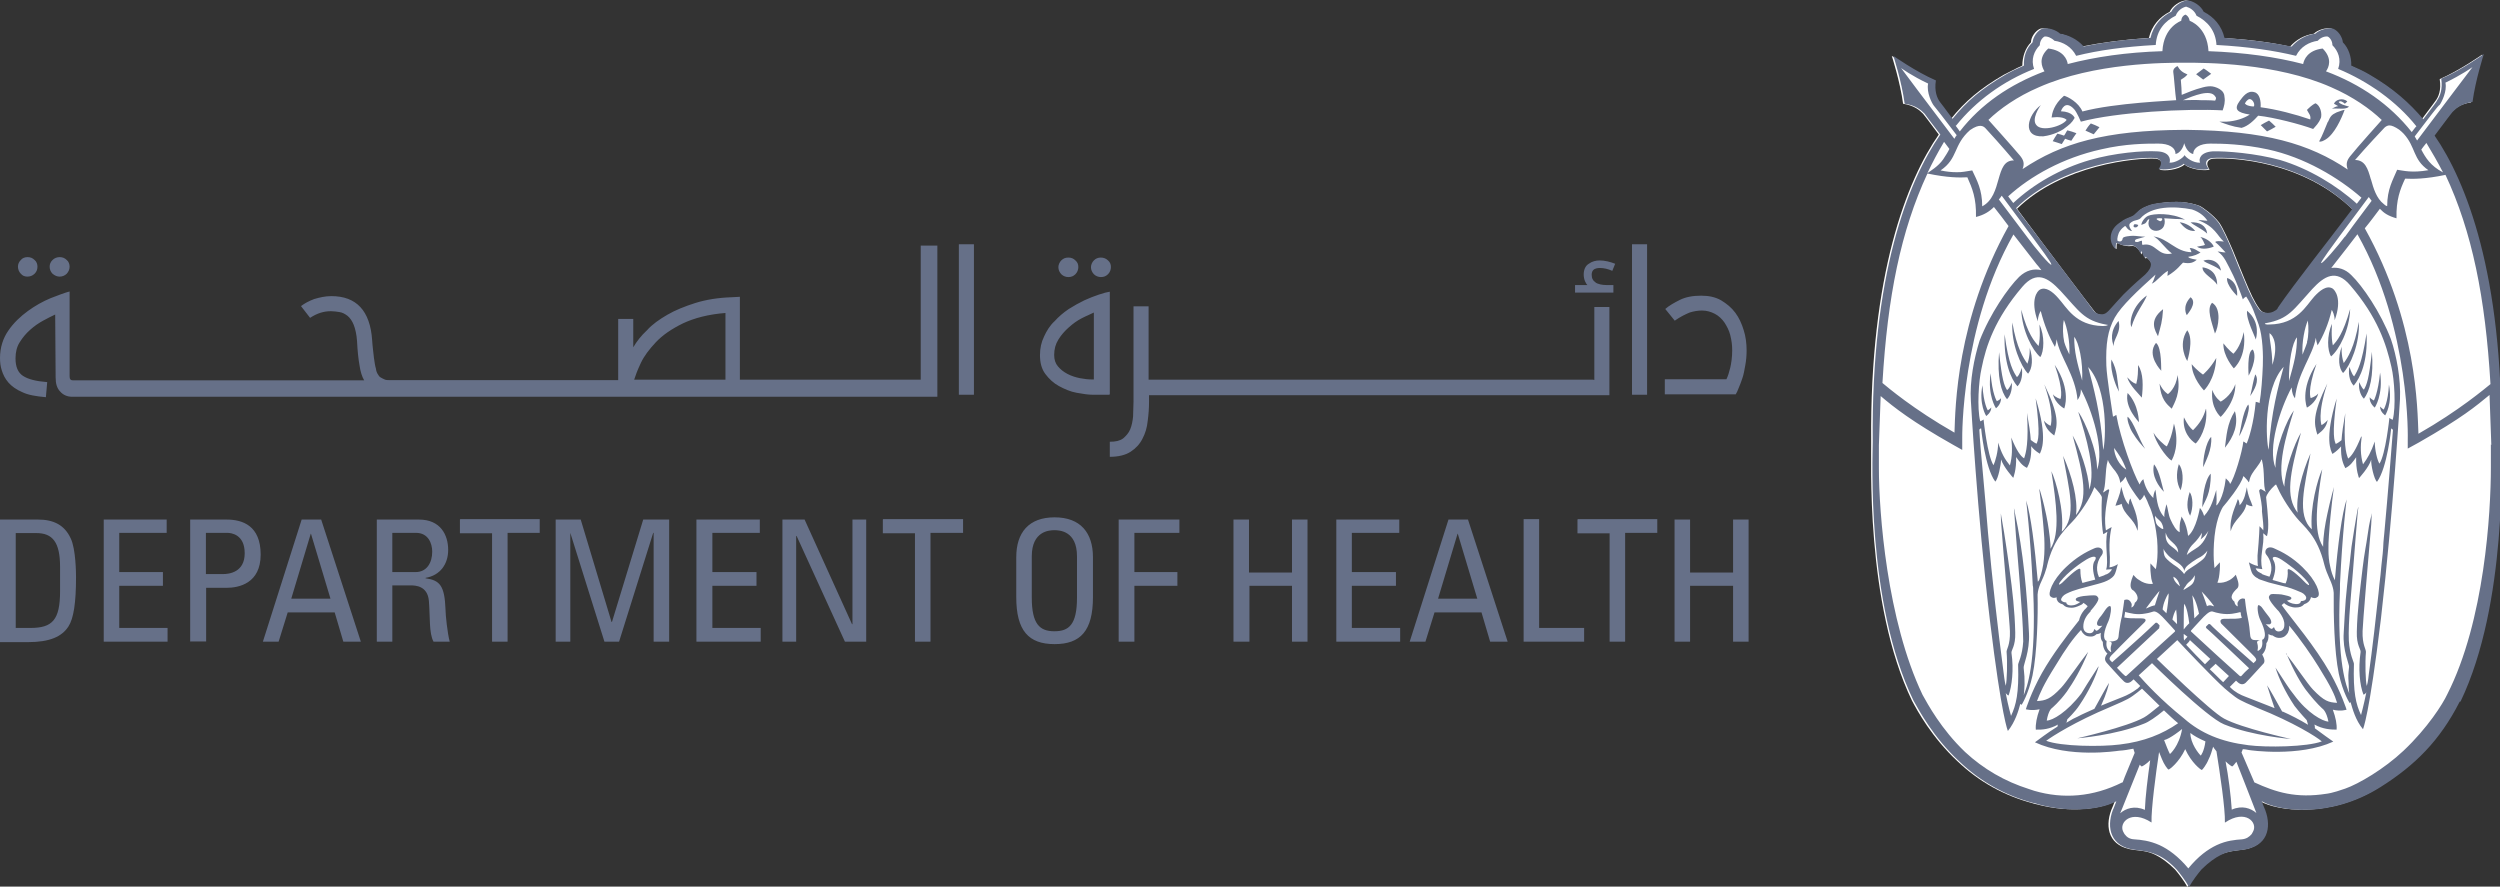 <?xml version="1.0" encoding="UTF-8"?>
<svg id="Layer_2" data-name="Layer 2" xmlns="http://www.w3.org/2000/svg" viewBox="0 0 112.79 40">
  <rect x="0" y="0" width="112.79" height="40" fill="#333333" stroke="none"/>
  <defs>
    <style>
      .cls-1 {
        fill: #fff;
      }

      .cls-2 {
        fill: #667088;
      }
    </style>
  </defs>
  <g id="layer">
    <path class="cls-1" d="M112.78,19.94c.08-7.52-1.58-11.73-3.01-13.8,.49-.64,.79-1.03,.81-1.07,.15-.15,.39-.38,.9-.45,.13-1,.51-2.16,.51-2.16,0,0-1,.71-1.92,1.11,.08,.51-.06,.81-.19,.98-.02,.02-.24,.34-.62,.83-.62-.73-1.35-1.41-2.42-2.01-.24-.15-.53-.28-.83-.41,.02-.41-.11-.79-.38-1.05-.02-.23-.21-.53-.45-.62-.24-.06-.62,.06-.79,.23-.41,.06-.79,.26-1.07,.58-.88-.19-1.88-.32-3.03-.39-.13-.56-.49-.96-.94-1.18-.11-.24-.45-.49-.73-.51h0c-.28,.02-.62,.26-.73,.51-.45,.23-.81,.62-.94,1.18-1.15,.08-2.14,.21-3.03,.39-.28-.32-.68-.53-1.07-.58-.19-.17-.55-.28-.79-.23h0c-.23,.09-.43,.38-.43,.62-.26,.26-.39,.66-.39,1.05-.3,.13-.56,.28-.83,.41-1.07,.62-1.75,1.2-2.39,1.99-.34-.45-.55-.73-.56-.75-.13-.19-.24-.49-.19-.98-.92-.39-1.92-1.11-1.92-1.11,0,0,.38,1.18,.51,2.16,.51,.08,.75,.3,.9,.45,.02,.02,.28,.36,.71,.94-1.43,2.05-3.12,6.3-3.05,13.87,.02,.7-.28,7.26,1.84,11.67,.24,.45,.88,1.64,2.05,2.73,.96,.92,2.11,1.56,3.4,1.9,.04,.02,.11,.04,.15,.04,1.6,.43,2.99,.19,3.55-.13l-.08,.21c-.02,.06-.06,.13-.08,.19-.3,.81-.09,1.65,1,1.79,.28,.04,.62,.04,1,.23,.26,.13,.56,.34,.88,.66,.13,.15,.41,.51,.56,.79h0c.15-.28,.41-.64,.56-.79,.32-.34,.62-.55,.88-.66,.38-.17,.7-.19,1-.23,1.11-.13,1.3-.96,1-1.79-.02-.04-.06-.13-.08-.19s-.08-.21-.08-.21c.75,.43,3.1,.79,5.36-.64,1.54-.98,2.67-2.09,3.57-3.85,2.12-4.42,1.84-11.11,1.84-11.71m-9.92-6.05s-.06,.08-.15,.15c-.11,.08-.24,.09-.36,.09-.17-.02-.26-.06-.36-.19-.26-.36-.41-.71-.68-1.35-.23-.56-.19-.47-.53-1.3-.17-.39-.45-1.03-.62-1.26-.26-.34-.73-.68-.88-.75-.21-.08-.51-.15-.81-.17-.55-.04-1.09,.06-1.32,.11-.19,.06-.51,.15-.66,.36-.02,.02-.09,.11-.21,.17-.23,.11-.3,.09-.6,.32-.49,.36-.41,.92-.17,1.15h.02c0-.15,0-.26,.04-.26s.28,.17,.64,.13c.28-.04,.45,.38,.45,.38l.04-.13s.09,.26,.15,.32c.02-.02,.04-.04,.04-.06,.08,.09,.21,.17,.23,.34,0,.15-.08,.3-.26,.47-.08,.08-.51,.43-.98,.9-.24,.24-.36,.39-.6,.66-.13,.13-.24,.23-.36,.23h-.06c-.15,0-.26-.08-.3-.13-.06-.06-2.41-3.16-3.52-4.66,2.03-1.99,5.41-2.31,6.26-2.26,.19,.02,.41,.17,.17,.49,.19,.08,.86,.02,1.13-.23,.26,.24,.94,.3,1.13,.23-.24-.32-.02-.49,.17-.49,.83-.06,4.04,.09,6.3,2.31-1.09,1.45-2.56,3.29-3.35,4.44"/>
    <path class="cls-2" d="M105.02,18.93c-.06,.32-.19,.47-.47,.68-.15-.49-.24-.88,.45-2.31-.47,1.41-.26,1.88-.26,1.88,0,0,.17-.09,.28-.24m-.77-.98s-.17-.32,.26-1.54c-.77,1.17-.43,1.97-.43,1.97,0,0,.41-.21,.51-.64-.11,.15-.34,.21-.34,.21m2.76-2.09c-.13,1.24-.23,1.48-.36,1.71-.11-.08-.21-.34-.21-.34-.04,.23,.02,.56,.21,.75,.26-.34,.45-1.02,.36-2.12m-.24-.83c-.21,1.37-.41,1.69-.56,1.94-.11-.08-.21-.43-.21-.43-.06,.24-.02,.64,.19,.85,.3-.36,.64-1.09,.58-2.35m-1.03,1.33c-.13-.38-.09-.75-.09-.75-.19,.55-.13,.98,.06,1.2,.32-.32,.77-1.35,.71-2.31-.19,1.15-.51,1.64-.68,1.86m-.49-.79c-.09-.39-.04-.98-.04-.98-.24,.53-.21,1.22-.04,1.47,.36-.3,.83-1.18,.86-2.14-.32,1.13-.6,1.45-.79,1.65m1.67,2.33c-.02,.28,.23,.47,.23,.47,0,0,.39-.58,.24-1.58-.09,.92-.28,1.26-.28,1.26,0,0-.15-.08-.19-.15m.47,.43c0,.24,.23,.39,.23,.39,0,0,.34-.51,.17-1.39-.04,.83-.24,1.13-.24,1.13,0,0-.11-.08-.15-.13m-16.84-.75c-.13-.21-.23-.47-.36-1.71-.09,1.11,.09,1.8,.36,2.12,.19-.19,.24-.53,.21-.75,0,.02-.09,.26-.21,.34m.45-.58c-.15-.23-.38-.55-.56-1.94-.04,1.26,.28,2.01,.58,2.35,.21-.21,.24-.6,.19-.85,.02,0-.09,.34-.21,.43m.47-.6c-.17-.23-.49-.71-.68-1.86-.06,.96,.39,1.99,.71,2.31,.19-.23,.24-.68,.06-1.2,.02,0,.04,.38-.09,.75m.51-.79c-.19-.21-.49-.53-.79-1.65,.04,.96,.51,1.84,.86,2.14,.17-.24,.21-.96-.04-1.47,0,.02,.06,.58-.04,.98m-1.88,2.48s-.21-.32-.28-1.26c-.15,1,.24,1.58,.24,1.58,0,0,.24-.17,.23-.47-.02,.08-.19,.15-.19,.15m-.41,.41s-.19-.3-.24-1.13c-.17,.86,.17,1.39,.17,1.39,0,0,.23-.15,.23-.39-.04,.06-.15,.13-.15,.13m2.82,.7s-.19-.08-.3-.24c.08,.32,.19,.47,.47,.68,.15-.49,.24-.88-.45-2.31,.49,1.41,.28,1.88,.28,1.88m.45-1.22s-.23-.06-.34-.21c.11,.43,.51,.64,.51,.64,0,0,.34-.81-.43-1.97,.43,1.22,.26,1.54,.26,1.54m3.48,5.94c.08-.64-.26-1.18-.32-1.45-.08,.08-.08,.28-.08,.28-.23-.24-.28-.66-.34-.81-.06,.43-.21,.66-.26,.86,.09-.02,.19-.04,.28-.09,.11,.53,.55,.64,.71,1.2m4.61-1.13s0-.21-.08-.28c-.06,.26-.39,.81-.32,1.45,.15-.56,.6-.7,.71-1.22,.09,.06,.19,.09,.28,.09-.06-.21-.21-.43-.26-.86-.04,.17-.09,.6-.34,.83m-3.4-.62c-.08-.21-.19-.94-.45-1.24-.13,.53,.23,1.02,.45,1.24m1.73,.7c.11-.3,.39-.58,.38-1.52-.28,.28-.39,1.17-.38,1.52m-.55,.38c.15-.38,.13-.86-.02-1.07-.13,.41-.15,.77,.02,1.07m-.43-1.15c.15-.43,.11-.96-.08-1.18-.13,.43-.11,.85,.08,1.18m3.05-3.87c-.26,.36-.34,1.17-.41,1.43,.09-.09,.56-1.24,.41-1.43m.02-1.3s.43-.77,.19-1.18c-.28,.06-.19,1.18-.19,1.18m-1.26,1.86s.68-.66,.66-1.48c-.19,.55-.66,.79-.66,.79,0,0-.26-.17-.38-.53-.09,.83,.38,1.22,.38,1.22m1.33-.94c.19-.28,.43-.71,.23-.98-.09,.26-.13,.58-.23,.98m-2.12,3.21c.11-.28,.41-.79,.36-1.37-.24,.23-.38,1.02-.36,1.37m.98-.88c.41-.51,.62-1.07,.45-1.65-.36,.56-.38,1.13-.45,1.65m-.86-1.75c-.11,.39-.28,.66-.58,.96-.13-.11-.24-.24-.41-.58-.08,.66,.32,1.05,.53,1.18,.13-.11,.56-.73,.47-1.56m-1.77,1.69c-.08-.02-.49-.39-.6-.62,.06,.38,.56,1.11,.81,1.26,.08-.13,.38-.73,.11-1.67-.09,.55-.23,.85-.32,1.03m-2.39-4.51c-.06-.32,.36-.62,.21-1.15-.39,.45-.32,.88-.21,1.15m.83,3.87c.23,.38,.41,.56,.58,.75-.28-.43-.51-1.22-.79-1.45-.04,.11,.08,.49,.21,.7m-.21-1.77c-.15,.66,.51,1.3,.51,1.32,0,0,0-.79-.51-1.32m.47-1.26c0,.28,0,.55-.08,.85-.19-.06-.28-.17-.41-.3,.11,.38,.58,.81,.66,.92,.06-.49,.08-1.11-.17-1.47m-.3-1.71c.19-.66,.56-1.05,.7-1.43-.66,.47-.81,1.18-.7,1.43m-.56,2.91c-.09-.56-.06-.94-.34-1.45-.08,.6,.28,1.35,.34,1.45m1.67-2.2c-.45,.56,.24,1.26,.24,1.26-.02,0,.04-1.05-.24-1.26m.32-1.52c-.66,.51-.36,.96-.23,1.22,.13-.49,.19-.62,.23-1.22m.39,4.49c.11-.24,.43-.73,.26-1.52-.06,.6-.43,.86-.43,.86,0,0-.21-.11-.38-.47,.06,.71,.32,.92,.55,1.13m3.4-4.42c-.06,.38,.39,1.22,.39,1.3,.02-.06,.24-.77-.39-1.3m-.9-1.48c-.06,.32,.45,.81,.45,.81,0,0,.08-.62-.45-.81m.75,2.44c-.15,.71-.47,.98-.47,.98,0,0-.24-.19-.45-.47-.02,.58,.47,1.13,.47,1.13,0,0,.6-.49,.45-1.64m-1.43-1.32c-.26,.28-.02,.86,.13,1.39,.15-.26,.32-1.13-.13-1.39m.23-.81c0-.26-.08-.7-.66-.79-.02,.3,.49,.49,.66,.79m-.62-1.09c.13,.13,.56,.23,.79,.45-.04-.36-.41-.58-.79-.45m-.58,1.65c-.41,.43-.17,.81-.17,.81,0-.02,.51-.55,.17-.81m.6,4.21s.51-.47,.56-1.47c-.28,.49-.6,.75-.6,.75,0,0-.28-.19-.51-.47,.02,.64,.55,1.18,.55,1.18m-.75-2.71c-.45,.68,0,1.39,0,1.39,0-.02,.32-.96,0-1.39m.15-4.87c.13,.13,.53,.3,.75,.51-.04-.36-.34-.53-.75-.51m.21,.39c-.23-.28-.55-.38-.7-.39,.19,.23,.38,.41,.7,.39m.83,.7c-.02-.08-.21-.34-.6-.43,.11,.09,.17,.28,.21,.36-.08,.04-.3,.06-.36,.08,.15,.11,.41,.13,.75,0m-3.59-1s-.08,.13,.06,.13c.11,0,.13-.11,.13-.11,0,0-.13-.06-.19-.02m3.48-6.8c-.13-.09-.21-.17-.34-.24-.11,.08-.24,.19-.34,.26,.11,.09,.21,.15,.32,.24,.15-.11,.21-.15,.36-.26m-2.12,6.52s.04,.08,.02,.23c-.02,.13-.08,.26-.28,.32-.23,.06-.45-.08-.45-.32,0-.06,.02-.13,.04-.19-.08,0-.08,.06-.15,.15-.04,.06-.11,.06-.21,.11,0-.13,.15-.34,.3-.41,.24-.11,1.07-.15,1.67,.17-.21-.04-.38-.02-.58-.04-.23-.02-.36-.02-.36-.02m-.11,0s-.21-.02-.23,.02c-.02,.04,.11,.09,.15,.11,.02,0,.06,0,.08-.04,.04-.04,.02-.08,0-.09m2.76-4.87c-1.64-.09-4.83,.08-6.41,.51,0,0-.17-.41-.3-.56-.41-.45-.58,.04-.6,.09,.53,.02,.62,.3,.62,.3-.13,.23-.23,.3-.51,.51-.09,.06-.43,.26-.9,.32-1,.06-.71-.98-.11-1.41-.08,.09-.43,.64-.21,.9,.24,.32,1.17,.06,1.37-.23-.11-.11-.34-.15-.68-.11,.02-.17,.09-.58,.56-.98,.17,.04,.66,.3,.83,.71,1.45-.39,4.1-.49,4.23-.51-.04-.24-.11-1.2-.13-1.26-.02-.15,.09-.23,.19-.28,.11,.19,.21,.28,.45,.38-.09,.11-.19,.17-.3,.24,.02,.19,.04,.53,.04,.68,.23-.09,.56-.24,.96-.34,.15-.04,.32-.06,.43-.04,.13,.02,.3,.09,.39,.17,.08,.06,.15,.17,.15,.3,.04,.23-.02,.43-.08,.6m-.34-.62c-.21-.34-.96-.04-1.45,.17,.28,0,.51-.02,.81,0,.11,0,.43,0,.64,.02,.04-.08,.06-.13,0-.19m-6.82,1.77c-.09-.04-.19-.06-.3-.09-.08,.11-.15,.24-.21,.34,.15,.04,.24,.08,.41,.13,.06-.09,.09-.15,.15-.24,.09,.04,.17,.06,.28,.09,.09-.13,.13-.21,.23-.34-.15-.06-.26-.09-.41-.13-.06,.08-.09,.17-.15,.24m12.09-1.22c.32-.02,.62,.06,.77-.09-.21-.06-.41-.11-.47-.21,.09-.08,.21,.02,.28,.08,.04-.04,.08-.06,.11-.11-.21-.17-.53-.08-.6,.11,.06,.04,.15,.08,.19,.11-.09,0-.21,.08-.28,.11m-.19,.6c-.13,.3-.24,.62-.39,.88,.09,.04,.21-.04,.3-.09,.39-.24,.7-.92,.85-1.33,0-.02-.23,.06-.36,.11-.23,.11-.28,.17-.39,.43m-3.03,.15l.28,.28c.15-.08,.23-.11,.39-.21-.11-.11-.19-.19-.3-.28-.13,.06-.28,.15-.38,.21m2.71-.32c-.08,.23-.23,.36-.34,.49-.56-.21-1.79-.53-2.48-.6-.19,.21-.45,.47-.75,.55-.43-.06-.7-.17-1-.28h.32c.41-.02,.79-.15,1.05-.32-.58-.09-.73-.24-.45-.62,.13-.17,.34-.49,.66-.39,.24,.06,.3,.41,.28,.68,.7,.09,1.58,.32,2.24,.55,.04-.19-.08-.28-.15-.43,.11-.11,.24-.23,.38-.3,.23,.09,.32,.49,.24,.7m-3.25-.88s-.11,.06-.17,.19c.06,.08,.17,.11,.32,.13h.09c.06-.15-.11-.38-.24-.32m-7.37,1.41c.13,.06,.24,.11,.38,.17,.11-.13,.15-.19,.26-.32-.15-.08-.24-.11-.39-.17-.09,.09-.19,.23-.24,.32m16.88,25.77c-.9,1.77-2.03,2.88-3.57,3.85-2.26,1.43-4.59,1.09-5.36,.64,0,0,.06,.15,.08,.21,.02,.06,.06,.13,.08,.19,.3,.81,.09,1.65-1,1.79-.28,.04-.62,.04-1,.23-.26,.13-.56,.34-.88,.66-.13,.15-.41,.51-.56,.79h0c-.15-.28-.43-.64-.56-.79-.32-.34-.62-.55-.88-.66-.38-.17-.71-.19-1-.23-1.09-.13-1.3-.98-1-1.79,.02-.04,.06-.13,.08-.19l.08-.21c-.56,.32-1.94,.58-3.55,.13-.04-.02-.11-.04-.15-.04-1.3-.34-2.44-.98-3.4-1.9-1.17-1.09-1.8-2.29-2.05-2.73-2.14-4.42-1.84-10.98-1.84-11.67-.08-7.58,1.62-11.82,3.05-13.87-.43-.56-.7-.92-.71-.94-.15-.15-.39-.38-.9-.45-.13-1-.51-2.16-.51-2.16,0,0,1,.71,1.92,1.11-.08,.49,.06,.81,.19,.98,.02,.02,.23,.3,.56,.75,.64-.79,1.32-1.37,2.39-1.99,.26-.15,.53-.28,.83-.41-.02-.41,.11-.79,.39-1.05,.02-.23,.21-.53,.45-.62h0c.24-.06,.62,.06,.79,.23,.39,.06,.79,.26,1.07,.58,.88-.19,1.88-.32,3.01-.39,.13-.56,.49-.96,.94-1.18,.11-.24,.45-.49,.73-.51h0c.28,.02,.62,.26,.73,.51,.45,.23,.81,.62,.94,1.18,1.15,.08,2.14,.21,3.03,.39,.28-.32,.66-.53,1.07-.58,.17-.17,.55-.28,.79-.23,.24,.09,.43,.38,.45,.62,.26,.26,.39,.66,.38,1.05,.3,.13,.58,.26,.83,.41,1.07,.62,1.8,1.28,2.42,2.01,.38-.51,.62-.81,.62-.85,.13-.19,.26-.49,.19-.98,.92-.39,1.92-1.11,1.92-1.11,0,0-.38,1.18-.51,2.16-.51,.08-.75,.3-.9,.45-.02,.02-.32,.41-.81,1.07,1.43,2.07,3.08,6.28,3.01,13.8,0,.62,.28,7.31-1.84,11.73m-.68-23.76c-.9,.19-1.48,.19-1.82,.17-.23,.49-.41,.96-.39,1.79-.38-.11-.56-.23-.75-.43-.26,.34-.39,.53-.68,.88,2.37,4.25,2.37,8.16,2.42,9.27,1.84-1.05,3.01-2.05,3.25-2.24-.23-3.91-.83-6.88-2.03-9.44m-3.78,11.8c-.06,.45-.06,.83,.06,1.26,.21-.28,.36-.55,.53-1.03,0,.39,.11,.83,.21,1,.28-.41,.45-2.07,.45-2.07,0,0,.02,.04,.15,.09,.15-.58,.08-1.8-.06-2.39-.23-1.02-.62-2.24-1.86-3.68-.64-.75-1.17-.41-1.71,.17-.86,.94-1.05,1.35-2.09,1.54t0,0c-.11,.02-.02,.08,.17,.06,1.24-.02,1.64-.85,2.01-1.26,.24-.26,.56-.53,.83-.36,.09,.06,.45,.45,.09,1.43,0-.23-.09-.41-.13-.47-.15,.64-.38,1.17-.64,1.6-.04-.11-.06-.21-.08-.34-.13,.79-.83,1.6-.94,2.73-.08-.11-.13-.21-.15-.49-.53,.98-1.09,2.74-.73,3.63-.02-.9,.53-2.2,.83-2.59-.36,1.15-.79,2.59-.43,3.44,.02-.73,.45-1.94,.75-2.44-.51,1.9-.71,2.88-.15,3.61-.09-.71,.19-1.79,.58-2.67-.26,1.48-.64,2.78,.06,3.42-.09-.98,.26-2.26,.47-2.71-.23,1.43-.43,2.82,.04,3.5,0-.49,.09-1.02,.19-1.48,.13-.62,.3-1.22,.3-1.22,0,0-.15,1-.23,2.22-.02,.21-.02,.41-.02,.62,0,.24,.02,.51,.08,.75,.04,.21,.11,.43,.21,.62,.13-1.62,.32-3.01,.53-3.65,0,0-.19,1.5-.3,3.82v.24c-.15,3.33,.3,4.4,.43,4.72,0,0-.04-.06-.04-.49-.02-.36-.02-.34,.02-.73,.02-.11-.3-.73-.24-1.56,.02-.49,.06-.98,.09-1.47,.04-.43,.08-.86,.13-1.28,.06-.38,.08-.73,.13-1.11,.08-.55,.17-1.07,.26-1.6,.08-.41,.04-.06,.02,.06-.04,.47-.13,1.52-.21,2.59-.06,.81-.23,2.39-.19,3.18,.04,.66,.23,.96,.23,1.05-.04,1.3,.09,1.82,.32,2.31,0,0,.13-.47,.24-1.03-.02,.04-.06,.09-.13,.11-.17-.43-.24-1.17-.13-1.92,.02-.13-.19-.3-.17-.92,.02-.96,.15-1.9,.26-2.86,.04-.32,.08-.62,.13-.9,.04-.19,.06-.38,.09-.56,.04-.3,.09-.6,.17-.9,0-.06,.02-.09,.02-.13,0,0,0,.23-.02,.51-.11,1.28-.39,4.55-.39,4.81-.02,.64,.17,.83,.15,.96-.04,.45-.02,1.32,.04,1.52,.06-.19,.09-.53,.09-.53,0,0,.19-1.33,.39-3.21,.04-.3,.06-.58,.09-.86,.04-.26,.06-.55,.09-.85,.04-.34,.08-.68,.09-1.02,.02-.15,.02-.3,.04-.43,.08-.88,.17-1.9,.24-2.78,0,0,.11-1.43,.15-1.88-.04-.04-.08-.06-.08-.06,0,0-.17,1.77-.64,2.41-.13-.11-.28-.77-.26-1-.11,.36-.55,.83-.55,.83,0,0-.15-.36-.13-.94-.15,.21-.26,.38-.49,.49-.09-.19-.21-.43-.19-.98-.08,.09-.21,.23-.39,.34-.06-.13-.38-.64,.19-2.5-.23,1.71-.09,1.92-.04,2.05,.09-.04,.19-.11,.26-.17,.02-.32,.08-.71,.17-1.22-.08,1.35,.02,1.79,.13,2.05,.15-.11,.34-.38,.58-.98m-4.17,.58c.13-1.77,.43-2.82,.68-3.74-.94,1.03-.79,3.38-.68,3.74m.17-3.83c.28-.88,.04-1.33-.13-1.43,0,.41,.11,.6,.13,1.43m.75,.73c.23-.81,.36-1.3,.36-1.97-.21,.23-.38,1.11-.36,1.97m.81-1.75c.08-.28,.08-.68,.04-.98-.13,.3-.28,.96-.24,1.54,.06-.17,.15-.36,.21-.56m-2.14,6.67s0-.04,.02-.04h.04s.06,.02,.11,.06c.04,.02,.08,.04,.11,.08-.08-.15-.08-.38-.09-.64s-.02-.55-.09-.81c0,0-.02-.02-.02-.04-.04,.13-.13,.24-.23,.38-.13,.17-.28,.36-.32,.6l-.02,.06-.04-.04c.08,.06-.19-.24-.21-.24-.09,.39-.77,1.22-.92,1.39h0s-.28,.41-.38,1.33c-.09,.88,0,1.43,0,1.43l.24-.26s.02,.24-.02,.53c-.02,.23-.09,.39-.09,.39,0,0,.47,.08,.83-.36l.06,.17c.06,.17,.11,.38-.02,.47-.02,.02-.24,.21-.23,.39,.02,.08,.06,.13,.13,.19h0v.02c.02,.11,.09,.17,.15,.19-.02-.09-.02-.15,0-.19,.06-.13,.13-.15,.21-.17,.06,0,.11,.02,.11,.02,0,0,.06,.55,.11,.75,.04,.19,.09,.45,.11,.71,0,.06,.02,.13,.02,.19,.02,.19,.13,.21,.23,.21h.21c-.15,.04-.13,.09-.13,.11,.02,.08,.06,.19,.02,.36l.02,.02c.21-.11,.21-.3,.19-.49v-.02h.02c.17-.09,.13-.41-.11-.9-.11-.23-.15-.62-.08-.66h0s.09,0,.19,.15c.08,.11,.15,.21,.24,.32s.15,.21,.15,.3c0,.04-.02,.06-.04,.08s-.04,.02-.06,.02c-.06,0-.11,0-.15-.02,.06,.06,.24,.28,.3,.21,.15-.17,.02,.09,.26,.13,.17,0,.28-.09,.28-.3,0-.08,0-.11-.02-.17-.04-.19-.19-.38-.24-.45l-.06-.06c-.43-.47-.39-.58-.36-.62,.04-.08,.08-.09,.19-.09,.17,0,.36,.02,.36,.02,.17,.04,.45,.08,.45,.17,0,.02-.02,.04-.04,.06-.06,.02-.15,.06-.17,.04,.02,.02,.08,.08,.17,.11,.08,.04,.38,.11,.45-.02l.02-.06c.06,0,.21-.02,.23-.11,.04-.09-.09-.23-.21-.28s-.39-.17-.64-.24c-.09-.02-.23-.06-.32-.08l-.51-.13s-.28-.09-.39-.13c-.06-.02-.09-.04-.11-.06-.09-.04-.15-.09-.23-.19-.06-.08-.11-.3-.17-.53,.06,.04,.23,.13,.41,.17-.02-.08-.02-.34-.02-.47,.08-.85,.09-1.33,.09-1.33,0,0,.15,.15,.17,.19,.02-.15-.02-.51-.06-.86h0c.02-.21-.06-.6-.13-.94m.62,4.04l.39,.11c.06,.02,.13,.04,.19,.04,.08-.19,.11-.39,.09-.58-.02-.23,.51,.24,.83,.58,.15,.13,.17,.08,.09-.04-.34-.45-1-.9-1.18-1.02-.32-.21-.49-.15-.38,.02,.13,.23,.09,.55-.04,.88m.6,3.33c.38,.47,.98,1.37,1.22,1.62,.51,.53,.71,.58,1.09,.6-.11-.36-.26-.7-.83-1.62-.3-.49-.83-1.26-1.33-1.86,0,.09,0,.19-.04,.26,0,.02-.02,.04-.02,.06-.04,.06-.08,.11-.13,.15-.08,.06-.19,.09-.3,.08s-.19-.06-.26-.11c-.06,0-.11-.02-.19-.06,.02,.19-.02,.32-.09,.41,0,.11-.02,.34-.19,.51,.02,.02,.02,.04,.02,.04,.13,.23,.08,.34,.02,.39-.06,.06-.66,.73-.79,.85-.17,.15-.34-.02-.34-.02l-.09-.08-.28,.28,.04,.04c.19,.19,.43,.32,.68,.41,.23,.09,.86,.34,1.3,.51-.11-.32-.23-.68-.34-1.03,.11,.15,.41,.7,.68,1.18-.02,0,.04,.02,.02,0,.34,.15,.81,.39,1.15,.6-.04-.13-.06-.21-.06-.21,0,0-.32-.34-.55-.64-.43-.64-.73-1.3-.86-1.73,.49,.75,.62,.96,.83,1.22,.62,.85,1.3,1.2,1.56,1.22-.09-.47-.26-.58-.26-.58,0,0-.3-.26-.64-.71,.08,.11,.15,.21-.02-.02-.13-.17-.08-.11-.02-.02-.3-.38-.64-.98-.96-1.75m-1.73,4.14c.85,.11,2.67,.08,3.33-.17-.24-.21-1.28-.86-2.88-1.5-.32-.15-.75-.3-1.03-.51-.17-.13-.3-.23-.47-.38-.53-.47-1.9-1.92-2.14-2.18l-.92,.85s2.42,2.37,3.03,2.69c.79,.43,3.01,.92,3.01,.92,0,0-1.71-.13-3.01-.66-.79-.32-3.25-2.76-3.25-2.76l-.6,.55c.3,.34,.98,1.09,2.05,1.95,.75,.66,1.67,1.05,2.89,1.2m-2.61-.55c0,.47,.38,.94,.47,1.02,0,0,.15-.17,.21-.64-.3-.13-.53-.26-.68-.38m-4.14-2.99c-.13,.45-.43,1.09-.86,1.73-.21,.32-.55,.64-.55,.64,0,0-.02,.06-.04,.15l-.06,.04,.36-.21c.06-.02,.11-.06,.19-.09,.24-.13,.51-.24,.77-.36,.26-.47,.56-1.02,.66-1.17-.02,.11-.09,.43-.36,1.03l.19-.08c.41-.17,.77-.3,.94-.38,.28-.13,.41-.24,.53-.32l.11-.11-.3-.3-.09,.08s-.17,.17-.34,.02c-.13-.11-.73-.79-.79-.85-.06-.08-.13-.19,.02-.39l.02-.02c-.19-.17-.21-.41-.21-.53-.09-.09-.11-.23-.09-.41-.06,.04-.13,.06-.19,.06-.06,.06-.15,.11-.24,.11h-.02c-.11,0-.21-.02-.28-.08-.08-.08-.08-.06-.15-.19,0-.02-.02-.02-.02-.02-.34,.36-.68,.83-1.13,1.58-.58,.92-.71,1.26-.85,1.62,.38-.02,.6-.08,1.09-.6,.23-.24,.83-1.13,1.22-1.62-.32,.79-.68,1.39-.96,1.79-.34,.47-.68,.75-.68,.75,0,0-.15,.09-.23,.56,.26,0,.92-.38,1.56-1.22,.15-.24,.28-.47,.77-1.22m-.34-2.5c-.19,.19-.34,.41-.34,.7,0,.21,.13,.3,.3,.3,.26-.02,.13-.3,.26-.13,.06,.08,.24-.15,.3-.21-.11,.02-.26,.04-.24-.13,.02-.11,.11-.23,.19-.32,.08-.08,.28-.49,.41-.43,.06,.04,.02,.41-.08,.66-.23,.49-.26,.81-.11,.9h.02v.02c-.02,.17-.02,.36,.19,.49l.02-.02c-.06-.17,0-.26,.02-.36,0-.02,.02-.08-.13-.11h-.02c.06,0,.17,.02,.23,0,.09-.02,.21-.04,.23-.21,0-.06,.02-.13,.02-.19,.04-.28,.08-.53,.13-.71,.04-.23,.11-.75,.11-.75,0,0,.06-.02,.11-.02,.08,0,.15,.04,.21,.17,.02,.04,.02,.09,0,.19,.06-.02,.13-.08,.15-.19v-.02h0c.08-.06,.11-.11,.13-.19,.02-.19-.19-.39-.23-.39-.13-.11-.09-.3-.04-.47l.08-.21c.08,.09,.15,.17,.26,.23,.32,.23,.62,.17,.62,.17,0,0-.08-.17-.09-.39-.04-.28-.02-.53-.02-.53l.24,.26s.13-.47,.06-1.35c-.11-1.03-.32-1.43-.38-1.56-.08-.23-.21-.45-.21-.45,0,0-.02,.13-.19,.26-.19-.24-.55-.73-.64-1.07-.06,.09-.13,.19-.21,.24l-.04,.04v-.06c-.04-.24-.17-.43-.32-.6-.09-.13-.19-.24-.23-.38-.08,.26-.09,.56-.11,.83s-.04,.49-.11,.64c.06-.02,.09-.06,.13-.08,.06-.04,.09-.06,.11-.06h.02s.02,.02,.02,.04c-.08,.34-.15,.75-.17,1-.04,.36,0,.68,.02,.81,.02-.02,.26-.15,.26-.15,0,0-.15,.51-.08,1.35,0,.13,0,.39-.02,.47,.15-.02,.3-.09,.38-.15-.06,.23-.11,.43-.17,.51-.21,.28-.66,.36-.98,.45-.39,.11-.81,.19-1.18,.38-.13,.06-.24,.19-.23,.28,.04,.09,.17,.11,.23,.11l.02,.06c.09,.13,.39,.06,.45,.02,.09-.04,.15-.09,.17-.11-.02,.02-.11-.02-.17-.04-.02-.02-.04-.04-.04-.06-.02-.17,.7-.19,.81-.19s.15,.02,.19,.09c.04,.04,.08,.15-.34,.62m.21-2.29c.11-.19-.06-.23-.38-.04-.19,.11-.86,.56-1.2,1.02-.08,.11-.06,.17,.09,.04,.34-.34,.85-.81,.83-.58,0,.21,.02,.39,.09,.58,.06-.02,.11-.02,.15-.04l.43-.11c-.11-.34-.15-.68-.02-.86m-.73-6.69c.28,.41,.85,1.71,.83,2.59,.34-.88-.21-2.65-.73-3.63,0,.28-.08,.38-.15,.49-.09-1.13-.81-1.95-.94-2.74-.02,.13-.04,.24-.08,.34-.26-.45-.47-.96-.64-1.62-.04,.06-.13,.24-.13,.47-.36-.98-.02-1.37,.09-1.43,.26-.15,.58,.09,.83,.38,.38,.41,.77,1.24,2.01,1.26,.21,0,.28-.06,.17-.06h0c-1.03-.19-1.22-.6-2.09-1.54-.55-.58-1.07-.92-1.71-.17-1.24,1.45-1.64,2.67-1.84,3.68-.13,.56-.21,1.79-.06,2.39,.15-.06,.15-.09,.15-.09,0,0,.17,1.65,.45,2.07,.08-.17,.21-.62,.21-1.02,.15,.49,.3,.75,.53,1.03,.11-.41,.11-.79,.06-1.26,.24,.6,.43,.85,.58,.94,.09-.26,.21-.7,.13-2.05,.09,.51,.15,.9,.17,1.22,.08,.06,.17,.13,.26,.17,.06-.13,.19-.34-.04-2.05,.58,1.86,.24,2.37,.19,2.5-.19-.11-.32-.24-.39-.34,.02,.55-.09,.79-.19,.98-.23-.11-.34-.28-.49-.49,.02,.58-.13,.94-.13,.94,0,0-.43-.47-.55-.83,0,.23-.13,.88-.26,1-.47-.62-.64-2.41-.64-2.41,0,0-.04,.02-.08,.06,.02,.43,.08,1.11,.15,1.86h0c.08,.88,.17,1.9,.24,2.78,.19,2.12,.43,4.25,.71,6.37,0,0,.04,.36,.09,.55,.06-.21,.08-1.07,.04-1.52-.02-.11,.17-.3,.15-.94,0-.26-.3-3.53-.39-4.81-.02-.17-.02-.51-.02-.51,0,.04,.02,.09,.02,.13,.09,.49,.17,.98,.24,1.47,.04,.28,.09,.6,.13,.92,.13,.94,.24,1.9,.26,2.86,.02,.62-.19,.79-.17,.92,.11,.75,.02,1.5-.13,1.92-.06-.02-.11-.08-.13-.11,.11,.58,.24,1.03,.24,1.03,.23-.49,.36-1.02,.32-2.31,0-.09,.19-.39,.23-1.05,0-.21-.02-.83-.08-1.6-.09-1.39-.23-2.78-.32-4.17,0-.06-.02-.23-.02-.24,.02,.06,.04,.13,.04,.19,.39,1.79,.55,3.65,.64,5.45,.04,.83-.26,1.43-.24,1.56,.04,.41,.04,.38,.04,.75-.02,.43-.04,.49-.04,.49,.13-.32,.58-1.39,.43-4.72,0-.08,0-.17-.02-.24-.11-2.31-.3-3.83-.3-3.83,.21,.64,.39,2.05,.53,3.67,.02-.02,.04-.06,.06-.08,.23-.62,.26-1.24,.23-1.9-.08-1.22-.23-2.22-.23-2.22l.04,.09c.04,.13,.15,.49,.28,1.11,.09,.43,.15,.86,.19,1.32v.19c.45-.7,.26-2.07,.04-3.5,.21,.45,.58,1.75,.47,2.73,.7-.66,.32-1.94,.06-3.42,.39,.88,.68,1.95,.58,2.67,.56-.73,.36-1.71-.15-3.59,.3,.51,.73,1.69,.75,2.44,.3-.9-.13-2.33-.49-3.48m6.24,4.19s.3-.28,.41-1.22c.06,.08,.17,.13,.19,.26,.19-.23,.56-1.48,.6-1.92,.13,.06,.02,.02,.15,.09,.09-.19,.32-.9,.41-1.88,.06,.02,.13,.02,.17,.06,.08-.45,.13-1.18,.15-1.69,.02-.43,0-1.33-.19-1.86-.19-.51-.26-.79-.56-1.26,0,0-.11,.06-.15,.13-.08-.24-.32-.85-.43-1.07-.28-.55-.41-.9-.71-1.09,.13,0,.19,.04,.36,.04-.19-.19-.26-.3-.47-.47,.08-.06,.19-.04,.39-.02-.3-.26-.39-.68-1.15-.96,.13-.02,.24,.02,.41,.02-.09-.15-.32-.39-.7-.51-.77-.15-1.82-.17-2.33,.41-.04,.04-.17,.08-.3,.11-.08,.04-.11,.06-.13,.08-.08,.06-.11,.15,.06,.38-.23-.04-.26-.24-.32-.23-.08,.06-.15,.11-.23,.23-.08,.11-.13,.34-.11,.43,.02,.02,.21,.11,.24-.11,.02-.08,.34-.11,.47-.11,.17,0,.32,.04,.55,.04-.08,.02-.32,.09-.39,.11-.09,.02-.11,.13-.02,.13,.09,.02,.13-.04,.24-.06,.04,.02,0,.13,.04,.19,.62-.13,.66,.53,1.33,.39-.32-.24-.58-.66-.83-.77,.66,.09,1,.7,1.71,.71q-.02-.08-.08-.19c.24,0,.41,.19,.49,.19-.09,.09-.3,.17-.56,.21,.06,.09,.32,.11,.39,.13-.15,.13-.3,.19-.62,.13-.11,.09-.24,.32-.7,.6q0-.11,.02-.23c-.3,.17-.51,.49-.73,.58,.08-.11,.13-.3,.17-.41-.79,.71-1.54,1.41-1.84,1.94-.32,.58-.41,1.18-.38,2.16,.02,.53,.26,2.03,.3,2.31,.06-.02,.11-.06,.15-.08,.19,1.09,.77,2.65,1.05,3.14,.06-.13,.09-.17,.17-.24,.06,.3,.21,.62,.45,.85,0-.21,.08-.32,.09-.38,.06,.21,.04,.88,.41,1.24-.02-.19,.04-.34,.09-.58,.08,.21,.08,.47,.19,.7,.11,.24,.26,.51,.41,.56-.02-.53,.06-.49,.08-.71,0,.04,.21,.23,.3,.88,.38-.3,.53-1.28,.53-1.26,0,0,.11,.09,.19,.36,.34-.36,.43-.81,.55-1.17,.02,.32,.02,.56,0,.68m.38,5.13c.47,0,.58,0,.77-.04-.02-.06-.02-.11-.04-.15,0-.04,0-.08-.02-.11h-.02c-.17,.04-.47,.13-.88,.06-.19-.04-.21-.04-.36-.09-.13-.04-.36,.19-.53,.38-.15,.15-.34,.38-.43,.47-.02,.02-.02,.04,0,.06,.15,.15,2.07,1.9,2.18,1.99,.04,.02,.06,.04,.09,0,.08-.09,.21-.23,.34-.34,0,0-1.88-1.79-1.92-1.8-.02-.02-.04-.06-.02-.08l.11-.11s.06-.02,.09,.02c.02,.04,.62,.58,.62,.58l.81,.71,.51,.45,.08-.08c.08-.08,.06-.13-.21-.39-.08-.08-1.33-1.32-1.33-1.32-.08-.15,0-.21,.15-.21m-2.93,.41s-1.92,1.8-1.92,1.8c.11,.11,.24,.26,.34,.34,.04,.04,.06,.04,.09,.02,.11-.11,2.03-1.86,2.18-1.99,.02-.02,.02-.04,0-.06-.09-.09-.28-.32-.43-.47-.17-.19-.39-.41-.53-.38-.15,.04-.17,.06-.36,.09-.41,.08-.71-.02-.88-.06t-.04-.02c0,.06-.02,.09-.02,.13s-.02,.08-.02,.13c.21,.04,.3,.04,.79,.04,.15,0,.24,.06,.11,.19,0,0-1.26,1.24-1.32,1.32-.26,.24-.28,.3-.21,.39,.02,.02,.02,0,.08,.08l.51-.45,.81-.73s.6-.55,.62-.58c.02-.04,.08-.02,.09-.02l.11,.11s0,.08-.02,.11m.19-4.47s0-.11-.08-.26c-.04-.08-.17-.17-.23-.24-.06-.06-.06-.09-.06-.09-.02,.08,.02,.24,.04,.32,.02,.08,.08,.15,.17,.21,.09,.08,.15,.08,.15,.08m-.02,3.63l.17,.17c.04-.19,.13-.85,.09-.9-.24,.41-.26,.7-.26,.73m-.77-.04c.08-.02,.24-.11,.34-.13,.02,0,.06-.02,.08-.02,.06-.19,.15-.49,.21-.64-.04,0-.53,.66-.62,.79m1.41,.7c0-.26-.02-.53-.04-.66-.08,.11-.13,.28-.17,.45l.21,.21m.13-1.71s-.06-.34-.3-.43c.02,.24,.3,.43,.3,.43m.19-.55h0s.04-.09,.17-.19c.09-.06,.62-.39,.73-.53,.11-.13,.15-.34,.15-.34,0,0-.09,.15-.3,.28-.19,.09-.6,.36-.68,.49-.04,.06-.06,.11-.06,.17,0-.04-.02-.08-.04-.13-.13-.26-.53-.38-.75-.66-.15-.17-.15-.24-.15-.24,0,.19,.02,.32,.09,.41s.26,.26,.53,.43c.24,.19,.3,.3,.3,.3m-.26-.96c0-.43-.47-.47-.56-.9-.06,.6,.36,.6,.56,.9m.23,1.69s.06-.02,.19-.11c.13-.08,.23-.15,.28-.26s.06-.23,.04-.3c0,0-.02,.11-.19,.26-.08,.06-.17,.15-.21,.23-.08,.09-.11,.19-.11,.19m.41,.24c.04,.24,.08,.85,.09,1.03h0l.21-.21c-.02-.09-.11-.56-.3-.83m-.39,1.54s.15-.19,.23-.26l.02-.02c-.04-.32-.11-.73-.23-.88-.02,.17-.02,.73-.02,1.17m0,.19c0,.15,0,.24,.02,.3,0-.02,.15-.17,.15-.17,0,0-.11-.09-.17-.13m.11,.49c.26,.28,.62,.66,.85,.88l.24-.24-.92-.85c-.02,.06-.09,.13-.17,.21m1.07,1.11c.21,.19,.41,.41,.6,.58,.11-.11,.19-.21,.26-.28l-.6-.55s-.09,.09-.26,.24m.19-2.84c-.09-.13-.36-.47-.56-.66,.15,.36,.21,.58,.24,.66,.02,0,.02-.02,.04-.02,.04-.02,.08-.02,.11-.02s.08,.02,.13,.04c-.02,0,.02,0,.04,0m-.23-3.44c-.11,.19-.21,.3-.38,.43,.06-.13,.06-.28,.06-.3-.08,.15-.24,.36-.36,.47-.28,.26-.32,.53-.32,.53,0,0,.08-.09,.39-.28,.36-.21,.49-.53,.6-.85m-4.27-3.7c0,.34,.23,.79,.55,.98-.19-.51-.34-.68-.55-.98m6.88-6.09c.13,0,.26-.02,.36-.09,.11-.06,.13-.09,.15-.15,.79-1.15,2.26-2.99,3.35-4.44-2.24-2.22-5.45-2.37-6.3-2.31-.21,.02-.43,.17-.17,.49-.19,.08-.86,.02-1.13-.23-.26,.24-.94,.3-1.13,.23,.24-.32,.02-.49-.17-.49-.85-.06-4.23,.26-6.26,2.26,1.13,1.48,3.48,4.59,3.52,4.66,.06,.06,.17,.13,.3,.13h.06c.13,0,.24-.09,.36-.23,.24-.26,.36-.41,.6-.66,.47-.47,.9-.83,.98-.9,.19-.19,.26-.32,.26-.47-.02-.17-.15-.24-.23-.34,0,.02-.04,.04-.04,.06-.08-.06-.15-.32-.15-.32l-.04,.13s-.17-.41-.45-.38c-.38,.06-.62-.11-.64-.11s-.04,.11-.04,.26h-.02c-.26-.23-.34-.79,.17-1.15,.3-.23,.36-.21,.6-.32,.09-.04,.17-.15,.21-.17,.17-.19,.47-.3,.66-.36,.23-.06,.77-.13,1.32-.11,.3,.02,.58,.09,.81,.17,.15,.08,.62,.41,.88,.75,.17,.23,.45,.85,.62,1.26,.34,.85,.3,.75,.53,1.3,.26,.64,.43,1,.68,1.35,.09,.11,.19,.17,.36,.17m4.04-4.89c.08-.09,.15-.21,.23-.3-1.03-.9-2.56-1.82-4.23-2.18-1.13-.24-2.03-.26-2.59-.26-.47,0-.77,.19-.77,.47-.28-.06-.38-.41-.41-.49-.02,.15-.17,.45-.39,.49,0-.3-.3-.47-.77-.47-.56,0-1.47,0-2.59,.26-1.71,.38-3.18,1.2-4.19,2.12,.08,.09,.15,.21,.23,.3,.92-.86,2.14-1.56,3.46-1.94,1.09-.32,2.42-.43,3.03-.39,.55,.02,.62,.34,.56,.51,.24,.02,.6-.19,.68-.34,.06,.11,.39,.36,.7,.34-.08-.17,.02-.47,.56-.51,.62-.02,1.95,.09,3.05,.39,1.28,.38,2.56,1.15,3.48,1.99m.62-1.11c.11,.39,.24,.85,.58,1.11,.04,.04,.09,.08,.15,.09h0c0-.77,.26-1.18,.45-1.64h0c.28,.04,.66,.15,1.41,.02-.71-.49-.56-1.03-1.11-1.64-.06-.06-.13-.13-.21-.19-.19-.13-.34-.19-.43-.19-.13,0-.21,.08-.24,.11-.08,.08-.83,.88-1.32,1.45,.45,0,.58,.39,.71,.86m.49-2.67c-.51-.49-1.3-1.05-2.27-1.47-2.5-1.11-5.7-1.11-6.6-1.11h0c-.9,0-4.1,0-6.6,1.11-.96,.41-1.77,.98-2.27,1.47,0,0,1.15,1.28,1.43,1.62,.15,.19,.21,.34,.11,.6,1.75-1.17,3.72-1.75,7.26-1.77h.17c3.48,.04,5.51,.62,7.24,1.79-.09-.26-.04-.41,.11-.6,.28-.36,1.43-1.64,1.43-1.64m-17.88,.38h0c-.08-.08-.24-.24-.7,.08-.77,.68-.53,1.28-1.33,1.82,.28,.06,.51,.08,.71,.08,.13,0,.24,0,.34-.02,.15-.02,.26-.04,.38-.06h0c.21,.45,.45,.86,.45,1.62,.94-.49,.55-2.09,1.43-2.07-.47-.56-1.18-1.35-1.28-1.45m.6,3.21c.7,.92,1.2,1.6,1.32,1.75,.24,.34,1.05,1.32,1.05,1.18,0-.08-.51-.77-.83-1.2-.47-.62-.94-1.28-1.41-1.9-.04,.06-.09,.13-.13,.17m3.4,6.2c0,.68,.13,1.15,.36,1.97,.04-.86-.15-1.73-.36-1.97m-.47-.75c-.06,.3-.04,.7,.02,.98,.06,.21,.15,.39,.23,.56,.04-.58-.11-1.24-.24-1.54m1.77,5.85c.11-.38,.24-2.73-.68-3.74,.23,.9,.55,1.97,.68,3.74m-2.58,13.12c.66,.26,2.48,.28,3.33,.17,1.09-.13,1.92-.47,2.63-.96-.19-.15-.41-.36-.64-.58-.36,.3-.7,.53-.9,.6-1.3,.53-3.01,.66-3.01,.66,0,0,2.24-.51,3.01-.94,.15-.08,.39-.28,.7-.53-.28-.28-.58-.56-.79-.77-.15,.13-.26,.21-.41,.32-.28,.21-.71,.36-1.03,.51-1.58,.66-2.61,1.32-2.88,1.52m5.32-.02c.08,.21,.19,.49,.26,.62,0,0,.41-.34,.55-1.13-.08,.06-.21,.17-.32,.24-.19,.13-.36,.23-.49,.26m8.16-22.71c.09-.13,.56-.77,1.2-1.62-.04-.06-.09-.11-.13-.17-.43,.58-.88,1.18-1.32,1.77-.32,.43-.83,1.13-.83,1.2,0,.13,.83-.85,1.07-1.18m3.68-4.23c-.08,.09-.23,.3-.23,.3,.19,.36,.41,.73,.98,1.03-.23-.45-.49-.9-.75-1.33m-.53-.3s.09,.15,.11,.19c1.3-1.73,2.5-3.31,2.5-3.31,0,0-.51,.36-1.22,.7,.08,.39-.17,.88-.26,1-.08,.04-.49,.6-1.13,1.43m-20.71-.49c.06,.08,.13,.17,.19,.26,.96-1.24,2.26-2.12,3.82-2.71-.11-.19-.3-.6,.17-1.03,.68,.08,.85,.49,.88,.7,1.22-.32,2.65-.53,4.27-.58,.06-1.11,.85-1.37,.85-1.37,0,0,0-.21,.19-.28h0c.17,.08,.19,.28,.19,.28,0,0,.79,.26,.85,1.37,1.62,.06,3.05,.26,4.27,.58,.04-.21,.21-.62,.88-.7h0c.45,.45,.28,.85,.15,1.03,1.56,.58,2.89,1.5,3.87,2.74,.08-.09,.13-.19,.21-.26-.9-1.13-2.18-2.03-3.53-2.59,.15-.43,0-.81-.26-1.07,0-.19-.11-.34-.21-.39h0c-.13-.02-.32,.04-.45,.19-.39,.06-.77,.26-.98,.68-1-.24-2.14-.41-3.59-.49-.04-.66-.41-1.07-.9-1.32-.09-.24-.3-.36-.47-.41-.17,.04-.38,.17-.47,.41-.47,.23-.86,.64-.9,1.32-1.45,.08-2.58,.24-3.59,.49-.21-.41-.58-.62-.98-.68-.13-.13-.32-.21-.45-.19-.11,.06-.21,.21-.21,.39-.26,.26-.41,.64-.26,1.07-1.39,.55-2.61,1.43-3.52,2.56m-.08,.6c.04-.08,.08-.13,.11-.17-.58-.77-1-1.3-1.03-1.33-.09-.11-.34-.6-.26-1-.73-.34-1.22-.7-1.22-.7,0,0,1.13,1.52,2.41,3.2m-1.22,1.54c.11-.08,.49-.3,.71-.62,.11-.17,.21-.32,.28-.47l-.24-.32c-.28,.47-.53,.94-.75,1.41m-2.03,9.47c.23,.19,1.39,1.18,3.25,2.24,.04-1.11,.08-5.08,2.44-9.32-.26-.36-.39-.51-.66-.86-.21,.21-.45,.36-.81,.45,.02-.85-.17-1.3-.39-1.79-.34,.02-.9,.02-1.8-.17-1.2,2.58-1.8,5.55-2.03,9.45m10.83,18.03l.02-.04c.06-.19,.38-.92,.53-1.3-.02-.06-.04-.13-.06-.19-.21,.04-.43,.08-.64,.09-.15,.02-2.26,.34-3.8-.38,.19-.13,.53-.41,1.02-.71,0-.04,0-.06,.02-.09-.38,.21-.71,.24-1,.23-.02-.24,.04-.56,.17-.92-.36,.08-.62,0-.62,0,0,0,.23-.75,.73-1.64,.47-.83,1.11-1.67,1.67-2.37,.06-.28,.26-.51,.3-.53,.02-.02,.08-.09,.09-.11-.06-.06-.13-.11-.19-.15-.06,.08-.11,.09-.15,.11-.17,.08-.28,.11-.38,.11-.19,0-.3-.04-.38-.13l-.02-.02c-.15-.04-.24-.11-.28-.24v-.08c-.11,.04-.19,.04-.28-.04-.13-.11,.06-.71,.7-1.32,.45-.43,.88-.68,1.28-.85,.3-.13,.47,.11,.34,.3-.17,.21-.32,.58-.13,1,.19-.06,.26-.09,.28-.11,.08-.02,.17-.06,.26-.17,.02-.02,.02-.04,.04-.08l-.26,.02c.13-.34-.08-1.17,.06-1.71-.04,.02-.13,.09-.19,.11-.09-.49-.08-1.26-.06-1.65,0-.09-.15-.26-.34-.47-.15,.39-.41,.85-.86,1.41-.34,.41-.96,.81-1.28,2.16v.02c-.06,.21-.13,.41-.23,.62-.21,.43-.19,.68-.19,.68h0c.02,.85-.02,2.61-.23,3.61-.19,.86-.49,1.32-.49,1.32l-.06-.04c-.08,.3-.23,.81-.56,1.22,0,0-.28-.58-.81-4.98-.58-4.85-.86-9.91-.86-9.91h0c-.06-.9,.15-1.94,.39-2.71,.47-1.22,1.3-2.41,1.79-2.89,.32-.3,.66-.38,1-.3-.09-.13-.21-.26-.21-.26-.34-.43-.71-.92-1.05-1.35-2.37,4.17-2.31,9.15-2.31,9.19v.53l-.41-.23c-1.86-1.05-2.67-1.69-3.27-2.2-.02,.51-.08,2.22-.08,2.22v1.03c0,1.99,.36,6.86,1.97,10.23,.23,.41,.83,1.54,1.92,2.58,.83,.77,1.8,1.33,2.88,1.67,.06,.02,.19,.06,.24,.08,1.3,.38,2.65,.28,3.97-.38m-.09,1.39c.24-.21,.64-.36,1.11-.15,.02-.58,.13-1.47,.24-2.24-.19,.19-.36,.28-.38,.28s-.06-.04-.09-.08c-.36,.88-.86,2.16-.88,2.18m4.72,.43c.02-.62-.23-2.27-.38-3.21-.02-.02-.04-.06-.06-.08-.04-.04-.06-.08-.09-.13-.06,.19-.11,.39-.21,.58-.09,.23-.28,.47-.3,.47-.04,0-.47-.32-.75-.94-.28,.6-.71,.92-.75,.92s-.21-.24-.3-.47c-.04-.11-.09-.21-.13-.32-.15,1-.36,2.58-.34,3.18-.92-.6-1.48,0-1.28,.41,.02,.04,.04,.08,.06,.11,.11,.15,.24,.23,.45,.24,.3,.02,.68,.06,1.13,.26,.41,.19,.85,.51,1.3,1.05,.45-.55,.88-.86,1.28-1.05,.45-.21,.85-.24,1.13-.26,.21-.02,.34-.11,.45-.24,.02-.04,.04-.08,.06-.11,.23-.41-.34-1.03-1.26-.41m1.41-.43s-.56-1.45-.9-2.31c-.08,.11-.17,.21-.19,.21s-.15-.08-.3-.23c.13,.68,.24,1.54,.28,2.18,.47-.21,.86-.06,1.11,.15m10.6-16.6c-.02-.66-.06-1.77-.08-2.26-.62,.51-1.22,1.02-3.18,2.14l-.51,.28v-.38s.15-5-2.27-9.29c-.15,.21-.66,.85-1.18,1.52,.3-.04,.62,.04,.9,.32,.51,.49,1.32,1.67,1.79,2.89,.26,.77,.45,1.8,.41,2.71,0,0-.3,5.06-.86,9.91-.53,4.4-.81,4.98-.81,4.98-.34-.41-.47-.92-.56-1.22l-.04,.04s-.3-.45-.49-1.32c-.21-1-.24-2.74-.23-3.61h0s.02-.24-.19-.68c-.09-.21-.17-.39-.23-.62h0c-.32-1.35-.94-1.73-1.28-2.16-.41-.51-.71-1.03-.9-1.47-.02,0-.02,.02-.04,.02-.23,.21-.39,.43-.41,.56,.08,.79,.15,1.35,.04,1.75-.06-.02-.13-.11-.17-.13,.06,.53-.19,1.13-.04,1.62l-.3-.04s.02,.06,.04,.08c.04,.06,.09,.09,.17,.13,.02,0,.08,.04,.09,.06,.04,.02,.11,.04,.32,.11,.19-.39,.04-.77-.13-.98-.15-.17,.02-.45,.34-.3,.39,.17,.83,.41,1.28,.85,.64,.62,.83,1.2,.7,1.33-.11,.09-.19,.08-.32,.02,0,.02,0,.04-.02,.08-.04,.11-.13,.19-.28,.24l-.02,.02c-.08,.09-.19,.13-.38,.13-.17,0-.36-.09-.38-.11-.04-.02-.08-.04-.13-.09-.04,.04-.08,.06-.11,.09,.51,.7,1.48,1.82,2.2,3.08,.49,.88,.73,1.64,.73,1.64,0,0-.26,.09-.62,0,.13,.36,.19,.66,.17,.9-.26,0-.62-.02-1-.23,.02,.06,.02,.11,.02,.17,.32,.23,.66,.49,.83,.6-1.54,.71-3.76,.39-3.8,.38-.11-.02-.21-.04-.28-.04-.02,.04-.04,.09-.06,.15,.15,.36,.51,1.18,.58,1.35,.98,.45,1.88,.73,3.27,.51,0,0,.24-.02,.83-.23,.6-.21,1.75-.88,2.63-1.71,1.09-1.03,1.77-2.11,1.97-2.54,1.69-3.31,1.97-8.23,1.97-10.23,0-.66,0-1.02,0-1.05"/>
    <path class="cls-2" d="M.02,23.44H1.71c.7,0,1.2,.24,1.48,.85,.23,.47,.24,1.56,.24,1.75,0,1.17-.11,1.86-.34,2.22-.3,.47-.86,.71-1.82,.71H0v-5.53H.02Zm.7,4.89h.66c.98,0,1.33-.36,1.33-1.65v-1.11c0-1.11-.34-1.52-1.07-1.52H.71v4.29Zm6.84,.62v-.62h-2.18v-1.9h1.97v-.62h-1.97v-1.77h2.14v-.6h-2.84v5.51h2.88Zm1.02,0v-5.51h1.64c.73,0,1.54,.28,1.54,1.58s-.98,1.5-1.54,1.5h-.92v2.42h-.71Zm.71-3.05h.77c.28,0,.98-.08,.98-.94s-.62-.92-.79-.92h-.96v1.86Zm4.3-2.46h.9l1.79,5.51h-.79l-.39-1.32h-2.12l-.41,1.32h-.71l1.75-5.51Zm.43,.64h0l-.88,2.93h1.77l-.88-2.93Zm3.68,2.33v2.54h-.7v-5.51h1.9c.98,0,1.32,.7,1.32,1.37,0,.64-.36,1.15-1.02,1.26v.02c.64,.09,.86,.32,.9,1.41,0,.24,.09,1.09,.19,1.45h-.73c-.21-.38-.15-1.11-.21-1.84-.06-.68-.6-.7-.83-.7h-.83Zm0-.6h1.05c.51,0,.75-.43,.75-.92,0-.39-.19-.85-.73-.85h-1.07s0,1.77,0,1.77Zm3.05-2.37v.62h1.45v4.89h.7v-4.91h1.45v-.62h-3.59v.02Zm4.98,.6h0l1.54,4.91h.66l1.54-4.91h.02v4.91h.7v-5.51h-1.17l-1.41,4.62h-.02l-1.39-4.62h-1.13v5.51h.66s0-4.91,0-4.91Zm8.59,4.91v-.62h-2.18v-1.9h1.99v-.62h-1.99v-1.77h2.14v-.6h-2.86v5.51h2.89Zm4.14-5.51v4.72h-.02l-2.14-4.72h-1v5.51h.62v-4.77h.02l2.18,4.77h.96v-5.51h-.62Zm1.37,0v.62h1.45v4.89h.7v-4.91h1.47v-.62h-3.61v.02Zm6.02,3.5v-1.8c0-1.11,.56-1.8,1.73-1.8s1.73,.7,1.73,1.8v1.8c0,1.52-.56,2.12-1.73,2.12-1.17,0-1.73-.6-1.73-2.12m2.74,.02v-1.86c0-1.15-.79-1.18-1.02-1.18s-1.02,.04-1.02,1.18v1.86c0,1.2,.36,1.52,1.02,1.52s1.02-.3,1.02-1.52m2.59,1.99v-2.52h1.94v-.62h-1.94v-1.77h2.03v-.6h-2.74v5.51h.71Zm5.19,0v-2.52h1.92v2.52h.7v-5.51h-.7v2.39h-1.94v-2.39h-.7v5.51h.71Zm6.8,0v-.62h-2.18v-1.9h1.99v-.62h-1.99v-1.77h2.14v-.6h-2.84v5.51h2.88Zm2.16-5.51h.9l1.79,5.51h-.79l-.39-1.32h-2.12l-.41,1.32h-.71l1.75-5.51Zm.43,.64h0l-.88,2.93h1.77l-.88-2.93Zm5.71,4.87v-.62h-2.03v-4.91h-.7v5.53h2.73Zm-.3-5.51v.62h1.45v4.89h.7v-4.91h1.45v-.62h-3.59v.02Zm5.08,5.51v-2.52h1.94v2.52h.7v-5.51h-.7v2.39h-1.94v-2.39h-.7v5.51h.7ZM2.69,12.48c.11,0,.23-.04,.32-.13,.08-.09,.13-.19,.13-.32,0-.11-.04-.23-.13-.3-.09-.09-.19-.13-.32-.13-.11,0-.23,.04-.32,.13s-.13,.19-.13,.3,.04,.23,.13,.32c.11,.09,.21,.13,.32,.13m-1.45,0c.11,0,.23-.04,.32-.13s.13-.19,.13-.32c0-.11-.04-.23-.13-.3-.09-.09-.19-.13-.32-.13-.11,0-.23,.04-.3,.13-.09,.09-.13,.19-.13,.3s.04,.23,.13,.32c.08,.09,.17,.13,.3,.13m40.3-1.5v6.15h-8.16v-3.74l-.36,.02c-.62,.02-1.17,.11-1.65,.26-.47,.15-.9,.32-1.26,.53-.36,.21-.68,.43-.92,.7-.26,.24-.47,.51-.62,.77v-1.28h-.68v2.76h-10.32c-.09,0-.17,0-.24-.04-.06-.02-.11-.06-.17-.09-.04-.02-.08-.08-.11-.13-.04-.06-.08-.15-.09-.26-.04-.13-.06-.28-.09-.49-.02-.21-.06-.47-.08-.79-.09-1.33-.71-1.99-1.84-1.99-.28,0-.53,.06-.77,.13-.24,.09-.43,.19-.6,.32l.41,.53c.32-.21,.62-.3,.94-.3,.13,0,.26,.02,.39,.04,.13,.02,.24,.08,.36,.17,.11,.09,.21,.23,.28,.41s.13,.43,.15,.75c.02,.43,.06,.79,.11,1.07,.04,.28,.11,.51,.21,.68H3.29c-.11,0-.15-.06-.15-.19v-3.82c-.23,.06-.51,.17-.85,.3-.36,.15-.7,.34-1.03,.58s-.64,.53-.88,.88c-.24,.34-.38,.77-.38,1.24,0,.19,.02,.38,.08,.56,.06,.19,.15,.38,.3,.55s.36,.32,.62,.43c.26,.13,.62,.19,1.07,.23l.06-.68c-.51-.04-.86-.13-1.09-.28-.23-.15-.34-.41-.34-.79,0-.28,.06-.53,.19-.73,.13-.21,.28-.39,.47-.56s.38-.3,.58-.41c.21-.11,.39-.21,.55-.28l.02,2.84c0,.28,.06,.49,.21,.64,.13,.15,.32,.23,.53,.23H42.29v-6.82h-.75v-.08Zm-8.83,6.15h-4.1c.06-.19,.15-.43,.3-.75,.15-.32,.38-.62,.68-.94s.71-.6,1.22-.85c.51-.24,1.15-.41,1.92-.47v3.01h-.02Zm10.55,.68h.68v-6.79h-.68v6.79Zm6.77,0h-.71c-.23,0-.47-.04-.75-.09s-.55-.17-.79-.3c-.24-.13-.45-.32-.62-.55-.17-.23-.24-.51-.24-.85,0-.32,.06-.58,.19-.85,.11-.24,.26-.49,.47-.68,.19-.21,.39-.38,.64-.55,.24-.15,.47-.28,.7-.39,.24-.11,.45-.19,.66-.26s.36-.11,.49-.13v4.64h-.02Zm-.68-.7v-3.01c-.15,.08-.34,.15-.55,.26-.21,.11-.39,.24-.58,.41s-.34,.34-.47,.55c-.13,.21-.19,.43-.19,.7,0,.21,.06,.38,.17,.51s.24,.24,.43,.34c.17,.09,.36,.15,.55,.19,.21,.04,.38,.06,.56,.06h.08Zm-.7-5.06c0,.11-.04,.23-.13,.32s-.19,.13-.32,.13c-.11,0-.23-.04-.32-.13-.08-.09-.13-.19-.13-.32,0-.11,.06-.23,.13-.3,.09-.09,.19-.13,.32-.13s.23,.04,.32,.13c.09,.08,.13,.17,.13,.3m1.47,0c0,.11-.04,.23-.13,.32s-.19,.13-.32,.13c-.11,0-.23-.04-.32-.13-.08-.09-.13-.19-.13-.32,0-.11,.06-.23,.13-.3,.09-.09,.19-.13,.32-.13,.11,0,.23,.04,.32,.13,.09,.08,.13,.17,.13,.3m21.88,.7c-.13-.08-.19-.19-.19-.36,0-.11,.04-.19,.11-.24,.08-.04,.15-.06,.26-.06,.17,0,.36,.04,.56,.13l.13-.32c-.23-.09-.47-.15-.7-.15-.17,0-.34,.04-.49,.15-.15,.09-.23,.26-.23,.49,0,.09,.02,.21,.06,.3s.08,.15,.11,.17h-.56v.34h1.73v-.34h-.32c-.19,0-.36-.04-.49-.11m-.08,4.38h-20.08v-3.31h-.68v4.29c0,.23-.02,.45-.02,.68-.02,.21-.06,.41-.13,.58s-.19,.3-.32,.41c-.15,.11-.34,.15-.6,.15v.68c.39,0,.71-.08,.94-.23,.23-.15,.41-.34,.53-.58,.13-.24,.21-.51,.24-.81,.04-.3,.06-.58,.06-.86v-.3h20.77v-3.98h-.68v3.29h-.04Zm1.73,.68h.68v-6.79h-.68v6.79Zm1.94-3.35c.24-.17,.47-.28,.66-.36,.19-.06,.38-.09,.56-.09,.21,0,.41,.06,.58,.15s.32,.23,.43,.39c.11,.17,.21,.36,.26,.56,.06,.23,.09,.45,.09,.7,0,.3-.04,.58-.09,.79s-.11,.39-.17,.51h-2.78v.68h3.2c.04-.06,.08-.15,.13-.28,.06-.13,.11-.28,.17-.45s.09-.36,.13-.58c.04-.21,.06-.43,.06-.68,0-.3-.04-.62-.13-.9-.09-.3-.21-.56-.38-.79s-.39-.41-.64-.56c-.26-.15-.56-.21-.9-.21-.38,0-.7,.06-.96,.19s-.49,.26-.66,.41l.43,.53Z"/>
  </g>
</svg>